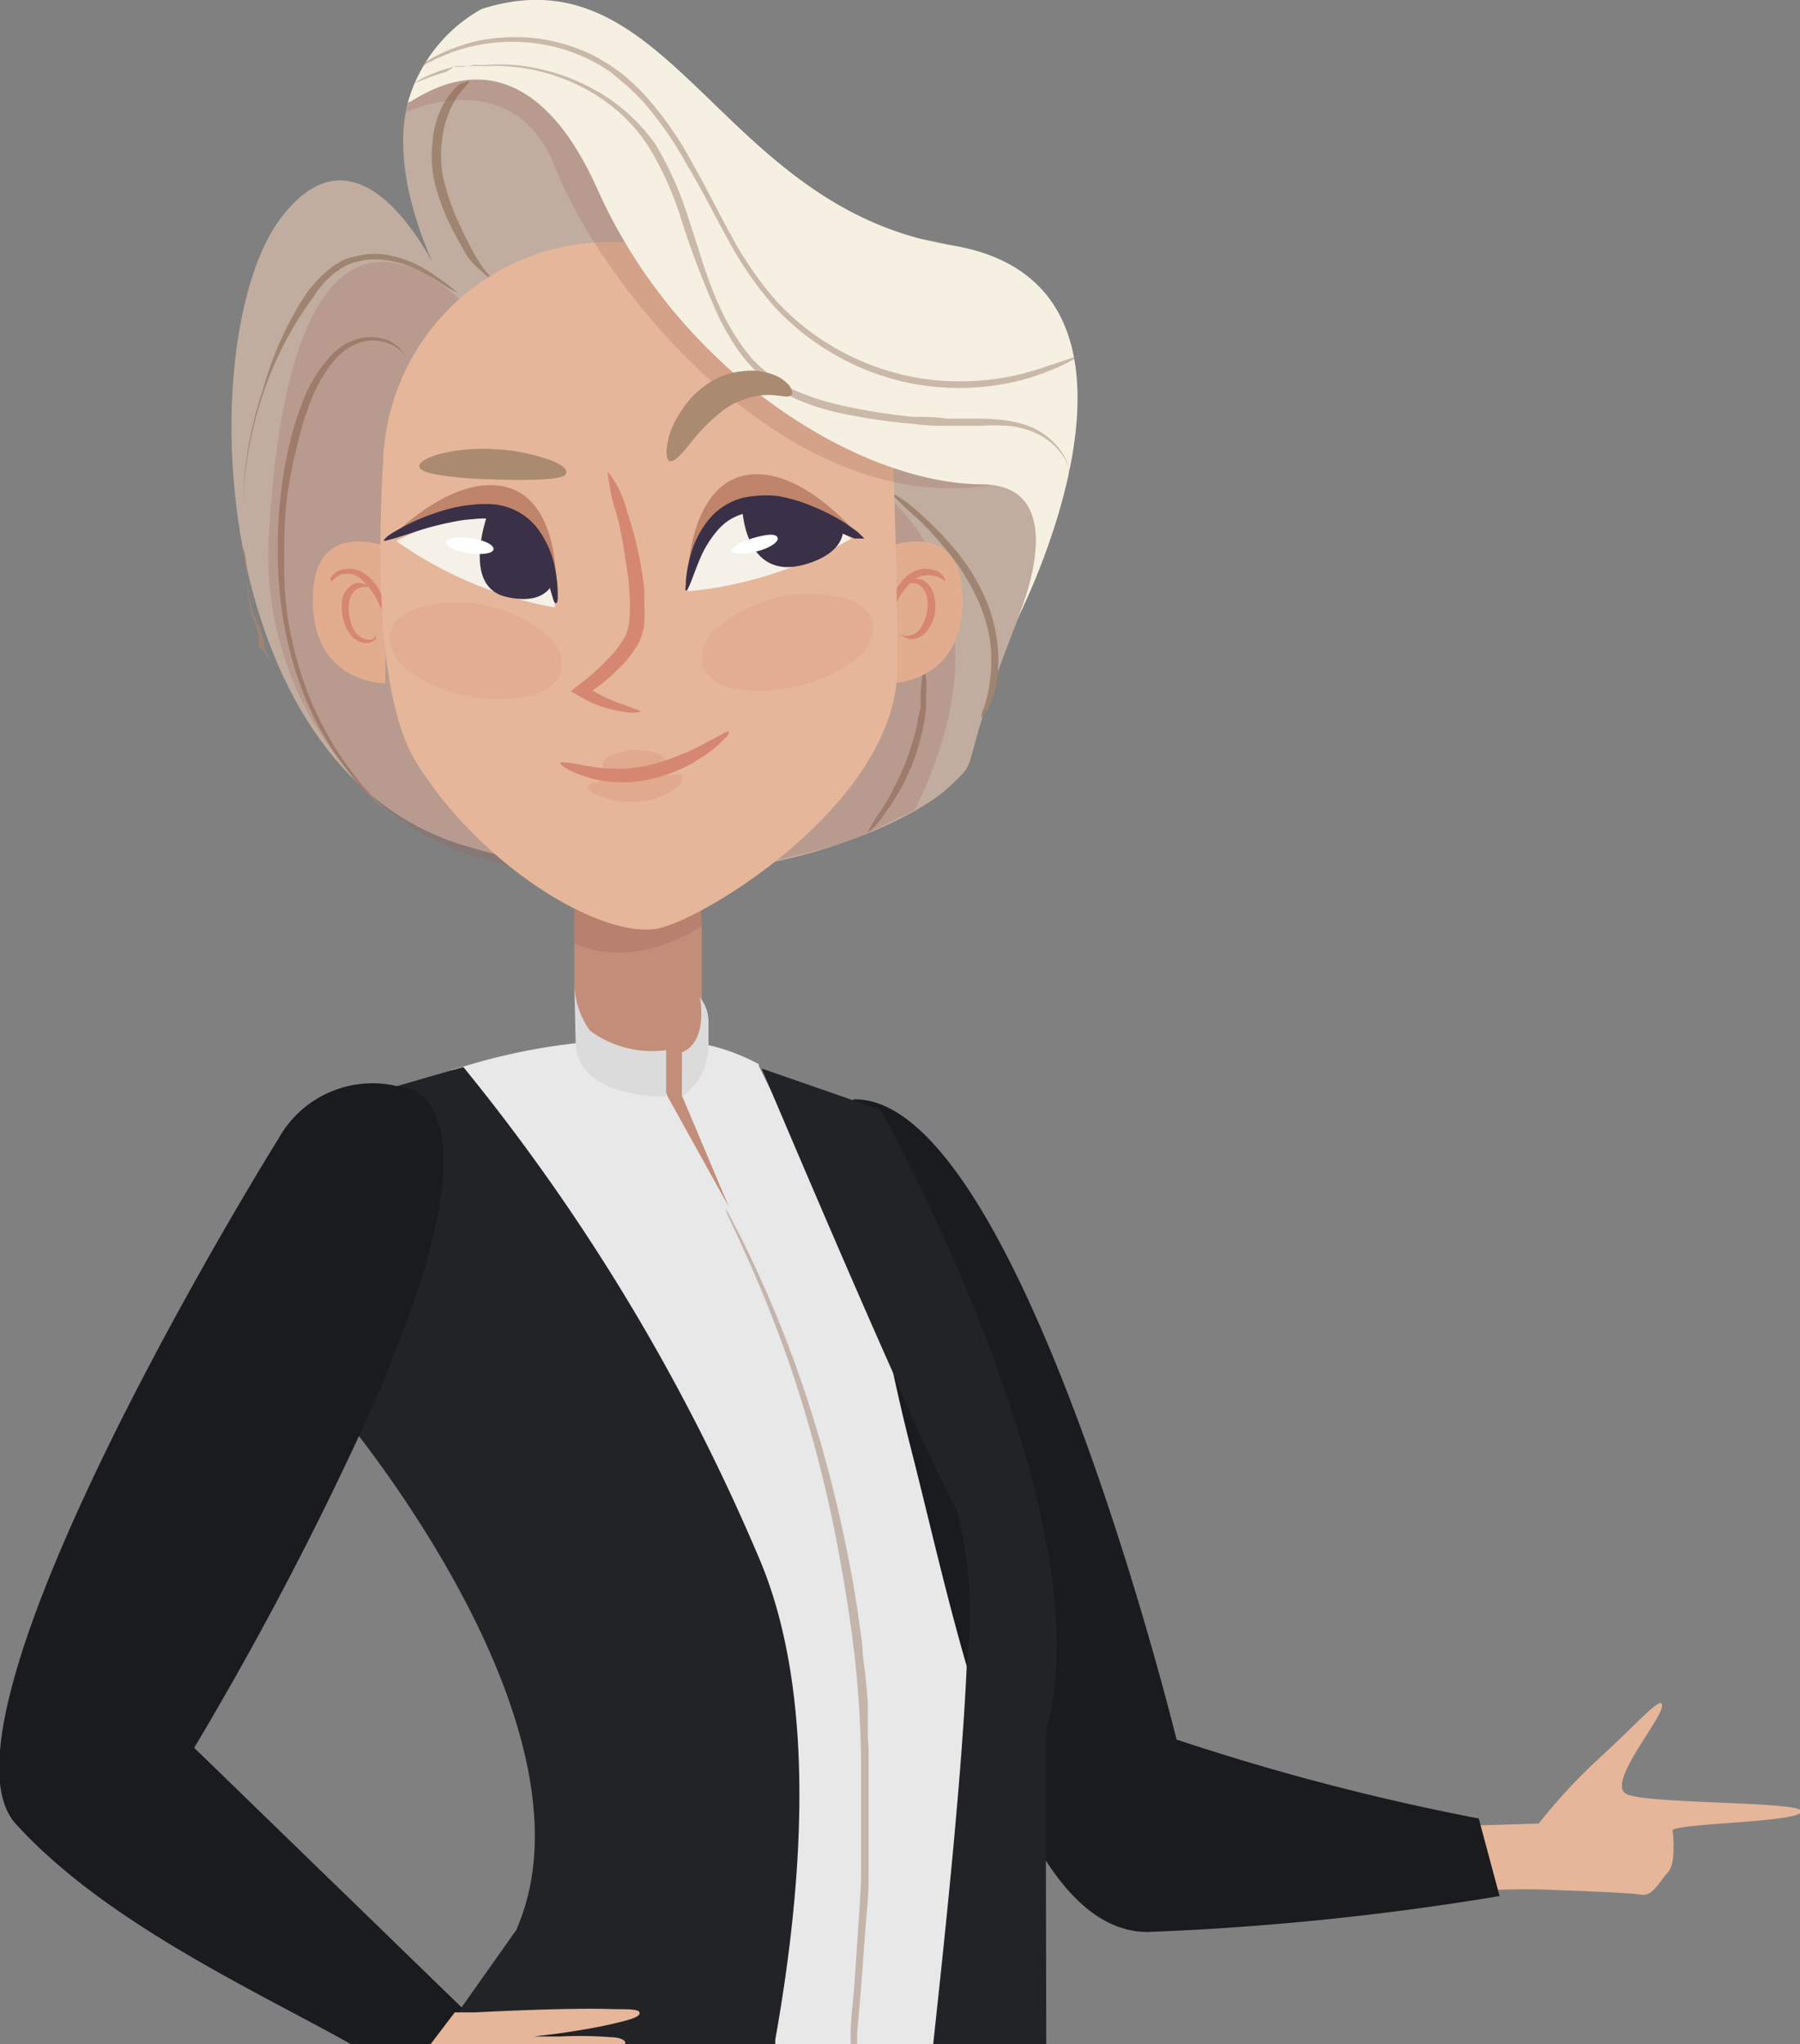 <svg xmlns="http://www.w3.org/2000/svg" viewBox="0 0 50.15 56.93"><rect x="0" y="0" width="50.15" height="56.93" fill="#808080" stroke="none"/><defs><style>.cls-1{fill:#1a1b1e;}.cls-2{fill:#e8e8e8;}.cls-3{fill:#c38e79;}.cls-4,.cls-7{fill:#995e52;}.cls-18,.cls-4{opacity:0.28;}.cls-5{fill:#c1ad9f;}.cls-6{fill:#a08472;}.cls-7{opacity:0.22;}.cls-8{fill:#e2ad8f;}.cls-9{fill:#d68772;}.cls-10{fill:#e5b699;}.cls-11{fill:#bf846a;}.cls-12{fill:#f5f0e8;}.cls-13{fill:#3a3047;}.cls-14{fill:#fff;}.cls-15{opacity:0.19;}.cls-16{fill:#f5f0e1;}.cls-17{opacity:0.51;}.cls-19{fill:#aa8b71;}.cls-20{fill:#222326;}.cls-21{fill:#dbdbdb;}</style></defs><title>smileРесурс 14</title><g id="Слой_2" data-name="Слой 2"><g id="Objects"><path class="cls-1" d="M20.49,56.93H12.55c.28-.37.54-.68.73-.91s.5-.54.5-.54a12.62,12.62,0,0,1,3.44,0A6.18,6.18,0,0,1,20.49,56.93Z"/><path class="cls-1" d="M24.85,56.93H21.18l.42-.12a5.67,5.67,0,0,1,2-.18.55.55,0,0,1,.18,0A3.75,3.75,0,0,1,24.85,56.93Z"/><path class="cls-2" d="M27.53,50.68l-.66,6.25H16.94a1.62,1.62,0,0,1,0-.19c0-.12.05-.25.08-.39s.06-.27.09-.42.05-.28.07-.43c.63-3.25,1.2-7.71.15-9.7-1.23-2.3-4.06-7.22-5.68-10h0c-.72-1.23-1.19-2.05-1.19-2.05L12,30.87l.58-1.07h0l.29-.08a17,17,0,0,1,3.14-.66l.48-.05.29,0c.37,0,.76,0,1.14,0A8.76,8.76,0,0,1,19,29l.29.05a1.36,1.36,0,0,1,.29.06l.16,0a5.48,5.48,0,0,1,1.4.53v0s0,0,0,.05l3.36,6.76a0,0,0,0,1,0,0l2.63,5.31L27.42,48h0Z"/><path class="cls-3" d="M16,25.34v2.2a2.32,2.32,0,0,0,2.32,2.31h1.23V25Z"/><path class="cls-4" d="M16,25.34v.92s1.39.86,3.55-.46l.09-1Z"/><path class="cls-5" d="M12.5,8.22S9,2.22,13.63.52s7.2,5.37,12,6.13,5.18,4.56,3,9.92-1.13,4.36-2.21,5.37-6.51,3.79-13.58,1.58S5.35,9.36,7.82,6.08,12.5,8.22,12.5,8.22Z"/><path class="cls-6" d="M11,22.75s-.05,0-.14-.09a4.62,4.62,0,0,1-.37-.31l-.25-.24-.28-.3a8.3,8.3,0,0,1-.61-.8,8.87,8.87,0,0,1-1.13-2.37,9.94,9.94,0,0,1-.35-1.52,11.16,11.16,0,0,1-.13-1.66,12.82,12.82,0,0,1,.08-1.66,11.58,11.58,0,0,1,.27-1.53,8.42,8.42,0,0,1,.45-1.34,3.86,3.86,0,0,1,.66-1,1.62,1.62,0,0,1,.89-.52,1.35,1.35,0,0,1,.77.09,1,1,0,0,1,.37.32.41.41,0,0,1,.06.11v0l0,0-.07-.1a.92.92,0,0,0-.38-.26,1.24,1.24,0,0,0-.71-.06,1.58,1.58,0,0,0-.8.51,3.82,3.82,0,0,0-.61,1,8,8,0,0,0-.42,1.31A13.59,13.59,0,0,0,8,13.82a12.6,12.6,0,0,0-.08,1.64A10.78,10.78,0,0,0,8,17.09a10.54,10.54,0,0,0,.33,1.49,9.11,9.11,0,0,0,1.07,2.34c.2.31.4.58.58.81s.19.22.27.31l.23.25.34.34C10.94,22.7,11,22.75,11,22.75Z"/><path class="cls-7" d="M12.92,8.46S8.17,3.23,7.49,14.9a9.17,9.17,0,0,0,2.43,6.81,7.54,7.54,0,0,0,4.57,2.45Z"/><path class="cls-6" d="M13.06,2.25s0,0,0,.06l-.12.13a2.39,2.39,0,0,0-.36.53,2.87,2.87,0,0,0-.26.91A3.31,3.31,0,0,0,12.36,5a6.68,6.68,0,0,0,.38,1.12c.15.33.3.63.43.87a3.85,3.85,0,0,0,.35.55c.1.12.16.18.15.19s-.09,0-.21-.14A2.27,2.27,0,0,1,13,7.11c-.14-.25-.31-.54-.47-.87a6,6,0,0,1-.42-1.15,3.45,3.45,0,0,1-.05-1.23,2.52,2.52,0,0,1,.32-1,2.06,2.06,0,0,1,.43-.52L13,2.27Z"/><path class="cls-6" d="M27.33,20s0-.1.08-.28a3.64,3.64,0,0,0,.17-.76,4.12,4.12,0,0,0,0-1.15,5.59,5.59,0,0,0-.16-.65,4.48,4.48,0,0,0-.29-.68,6,6,0,0,0-.78-1.18,10,10,0,0,0-.79-.86,8.45,8.45,0,0,1-.78-.75,3.74,3.74,0,0,1,.88.64,8.48,8.48,0,0,1,.84.85,5.57,5.57,0,0,1,.82,1.21,4.15,4.15,0,0,1,.29.7,4.86,4.86,0,0,1,.16.69,4,4,0,0,1,0,1.2,2.66,2.66,0,0,1-.25.77C27.4,19.91,27.34,20,27.33,20Z"/><path class="cls-6" d="M24.17,23.2a3.48,3.48,0,0,1,.38-.63l.19-.31c.06-.11.13-.24.19-.37a7.09,7.09,0,0,0,.38-.87,7.62,7.62,0,0,0,.26-.92c0-.14.06-.28.08-.41l0-.18c0-.06,0-.12,0-.18a4,4,0,0,1,.09-.72,1.9,1.9,0,0,1,.06.74s0,.11,0,.17a1.36,1.36,0,0,1,0,.2,3.53,3.53,0,0,1-.06.42,6.39,6.39,0,0,1-.25.95,6.76,6.76,0,0,1-.4.89l-.22.37-.22.31A2.14,2.14,0,0,1,24.17,23.2Z"/><path class="cls-6" d="M7.65,18.54A2.24,2.24,0,0,1,7.36,18l0-.07,0-.08-.06-.16c0-.11-.09-.24-.14-.37S7,17,7,16.89a2.17,2.17,0,0,0-.07-.24c0-.08,0-.17,0-.25l-.06-.27a2.33,2.33,0,0,1,0-.28q0-.28-.09-.6c0-.21,0-.43,0-.65v-.69a10.11,10.11,0,0,1,.53-3A9.45,9.45,0,0,1,8.53,8.18,3.75,3.75,0,0,1,9,7.65a2.34,2.34,0,0,1,.55-.4,1.76,1.76,0,0,1,.3-.1l.3-.06a2.22,2.22,0,0,1,.58,0,3.11,3.11,0,0,1,.92.3,4.51,4.51,0,0,1,.62.39,3.71,3.71,0,0,1,.48.38,3.71,3.71,0,0,1-.53-.32,6.42,6.42,0,0,0-.62-.34,2.82,2.82,0,0,0-.89-.26,2.41,2.41,0,0,0-.54,0l-.27.06a2.15,2.15,0,0,0-.27.1,2.49,2.49,0,0,0-.91.89A9.59,9.59,0,0,0,7.32,11a10.36,10.36,0,0,0-.54,2.95v.67c0,.22,0,.44,0,.64s.05.4.08.59,0,.19,0,.28a2.56,2.56,0,0,1,.05.27c0,.08,0,.17,0,.25l.06.23c0,.16.08.3.12.44l.12.37a1,1,0,0,1,0,.16l0,.08,0,.07A5.81,5.81,0,0,1,7.65,18.54Z"/><path class="cls-7" d="M24.75,13.86s3.66,2.84.73,8.71l-1.36.66a5.86,5.86,0,0,1-1,.36l-1.8.45S25.92,16.31,24.75,13.86Z"/><path class="cls-8" d="M10.79,15.23s-1.91-.76-2.06,1.17c-.2,2.65,2,2.63,2,2.63Z"/><path class="cls-9" d="M9.21,16.19s0,0,0-.1a.53.53,0,0,1,.22-.19.76.76,0,0,1,.43-.05.89.89,0,0,1,.46.26,1.48,1.48,0,0,1,.29.41,2,2,0,0,1,.14.38c.05.23,0,.38,0,.38s0-.14-.13-.33a3.57,3.57,0,0,0-.17-.34,1.73,1.73,0,0,0-.27-.35A.74.74,0,0,0,9.84,16a.78.78,0,0,0-.34,0C9.31,16.09,9.24,16.21,9.21,16.19Z"/><path class="cls-9" d="M10.47,17.69s0,0,0,.11a.37.37,0,0,1-.29.11.55.55,0,0,1-.41-.23,1,1,0,0,1-.22-.5,1.26,1.26,0,0,1,0-.55.63.63,0,0,1,.29-.36.35.35,0,0,1,.31,0c.07,0,.09.06.09.08h-.11a.4.4,0,0,0-.22.08.51.51,0,0,0-.17.29,1,1,0,0,0,0,.46,1,1,0,0,0,.16.42.49.49,0,0,0,.27.2.38.38,0,0,0,.23,0S10.46,17.68,10.47,17.69Z"/><path class="cls-8" d="M24.74,15.23s1.91-.76,2.06,1.17c.21,2.65-2,2.63-2,2.63Z"/><path class="cls-9" d="M26.33,16.19s-.11-.1-.3-.15a.77.77,0,0,0-.34,0,.85.85,0,0,0-.35.22,2.19,2.19,0,0,0-.27.35,3.26,3.26,0,0,0-.16.34c-.08.19-.1.33-.13.33s-.06-.15,0-.38a1.9,1.9,0,0,1,.13-.38,1.72,1.72,0,0,1,.29-.41.89.89,0,0,1,.46-.26.73.73,0,0,1,.43.05.43.43,0,0,1,.22.19C26.34,16.15,26.34,16.19,26.33,16.19Z"/><path class="cls-9" d="M25.07,17.69s0,0,.09,0a.36.36,0,0,0,.22,0,.43.43,0,0,0,.27-.2,1.13,1.13,0,0,0,.17-.42,1.17,1.17,0,0,0,0-.46.52.52,0,0,0-.18-.29.37.37,0,0,0-.22-.08h-.1s0-.05.09-.08a.35.35,0,0,1,.31,0,.61.61,0,0,1,.28.36,1.13,1.13,0,0,1,.05.55,1.14,1.14,0,0,1-.22.5.56.56,0,0,1-.41.23.4.4,0,0,1-.3-.11C25.05,17.74,25.05,17.69,25.07,17.69Z"/><path class="cls-10" d="M18,6.82a6.32,6.32,0,0,0-7.32,5.9c-.18,3-.14,6.81.92,8.52,1.87,3,5.32,5,6.82,4.6S25,22.22,25,18.6s-.22-8.69-.22-8.69A16.37,16.37,0,0,0,18,6.82Z"/><path class="cls-9" d="M20.31,20.38s0,.09-.11.18-.1.11-.17.17l-.24.2-.15.11-.17.1-.18.12-.2.1a4.16,4.16,0,0,1-1,.35,3.58,3.58,0,0,1-1,.07,3,3,0,0,1-.81-.16c-.45-.15-.69-.32-.67-.37s.3,0,.74.08a4.33,4.33,0,0,0,1.67,0,6.78,6.78,0,0,0,1.59-.61c.09-.06.19-.1.26-.14l.21-.11C20.21,20.38,20.29,20.36,20.31,20.38Z"/><path class="cls-11" d="M19.15,16.21s0-2.9,1.84-3c1.48-.08,2.92,1.71,2.92,1.71S20.1,11.93,19.15,16.21Z"/><path class="cls-12" d="M19.17,16.47s.23-4.2,4.55-1.47A11.05,11.05,0,0,1,19.17,16.47Z"/><path class="cls-13" d="M24.08,15s-.11,0-.27,0l-.65-.27c-.27-.11-.59-.24-.95-.35a5,5,0,0,0-.58-.12,3.08,3.08,0,0,0-.61,0,1.44,1.44,0,0,0-1,.48,2.92,2.92,0,0,0-.52.83c-.11.26-.19.49-.25.64s-.11.24-.14.24,0-.11,0-.27a3.62,3.62,0,0,1,.13-.71,2.64,2.64,0,0,1,.51-1,1.78,1.78,0,0,1,.53-.44,1.72,1.72,0,0,1,.71-.21,2.75,2.75,0,0,1,.71,0,5.09,5.09,0,0,1,.62.16,6.53,6.53,0,0,1,1,.45,5.26,5.26,0,0,1,.59.4C24,14.92,24.09,15,24.08,15Z"/><path class="cls-13" d="M20.68,14.15s.05,2.06,1.75,1.57c1.28-.37,1.05-1.13,1.05-1.13S21.57,13.75,20.68,14.15Z"/><path class="cls-14" d="M21.67,15c0,.11-.23.27-.59.36s-.67.08-.7,0,.24-.27.59-.37S21.65,14.83,21.67,15Z"/><path class="cls-11" d="M15.49,16.67s.24-2.89-1.57-3.14C12.45,13.32,10.86,15,10.86,15S14.91,12.32,15.49,16.67Z"/><path class="cls-12" d="M15.46,16.92s.12-4.2-4.42-1.85A11,11,0,0,0,15.46,16.92Z"/><path class="cls-13" d="M10.69,15.05s.06-.09.2-.18a6.32,6.32,0,0,1,.63-.34,6.1,6.1,0,0,1,1-.36,4.14,4.14,0,0,1,.63-.11,2.83,2.83,0,0,1,.71,0,1.76,1.76,0,0,1,.7.27,1.69,1.69,0,0,1,.48.48,2.6,2.6,0,0,1,.42,1,3.8,3.8,0,0,1,.08.72c0,.17,0,.26-.05.27s-.07-.09-.12-.25-.1-.39-.19-.66a2.9,2.9,0,0,0-.45-.87,1.57,1.57,0,0,0-.4-.37,1.44,1.44,0,0,0-.54-.19,2.47,2.47,0,0,0-.61,0,3.68,3.68,0,0,0-.58.08,8.06,8.06,0,0,0-1,.26c-.28.09-.51.17-.67.21S10.7,15.08,10.69,15.05Z"/><path class="cls-13" d="M15.46,16.08s-.12.84-1.37.54-.5-2.31-.5-2.31A2.09,2.09,0,0,1,15.46,16.08Z"/><path class="cls-14" d="M12.44,15.11c0-.12.33-.17.69-.12s.64.19.62.31-.32.16-.68.11S12.43,15.22,12.44,15.11Z"/><path class="cls-9" d="M17.85,19.82s-.18.07-.49,0a3.12,3.12,0,0,1-1.25-.45l-.21-.12.21-.16a6.22,6.22,0,0,0,.84-.75,2.27,2.27,0,0,0,.39-.49,1.07,1.07,0,0,0,.19-.56,3.78,3.78,0,0,0,0-.82c0-.27-.05-.54-.09-.79-.07-.5-.16-1-.25-1.32a5.67,5.67,0,0,1-.26-1.23,2.86,2.86,0,0,1,.55,1.15,9.51,9.51,0,0,1,.35,1.34c.05.25.09.53.12.81l0,.43a2.46,2.46,0,0,1,0,.47,1.42,1.42,0,0,1-.08.4,1.45,1.45,0,0,1-.18.35,3,3,0,0,1-.45.54,5.15,5.15,0,0,1-.94.75v-.28a3.66,3.66,0,0,0,1.1.54C17.68,19.75,17.85,19.79,17.85,19.82Z"/><g class="cls-15"><path class="cls-9" d="M24.33,17.41a1.16,1.16,0,0,1-.56,1,4.07,4.07,0,0,1-1.54.7,4.13,4.13,0,0,1-1.69.08,1.16,1.16,0,0,1-.95-.62,1.06,1.06,0,0,1,.4-1.08,3.94,3.94,0,0,1,3.49-.84C24,16.78,24.29,17.06,24.33,17.41Z"/></g><g class="cls-15"><path class="cls-9" d="M15.63,18.74a1.14,1.14,0,0,1-.93.64,4.06,4.06,0,0,1-1.69,0,4.06,4.06,0,0,1-1.56-.65,1.18,1.18,0,0,1-.59-1c0-.35.34-.64.84-.81a3.62,3.62,0,0,1,1.84-.05,3.63,3.63,0,0,1,1.66.79A1.06,1.06,0,0,1,15.63,18.74Z"/></g><path class="cls-7" d="M11.31,3.12s3-1.4,4.15,1.52c1.19,3.13,6.33,9.82,12.17,8.87,0,0-10.42-13.76-15.8-11.26l-.32.19Z"/><path class="cls-16" d="M11.37,2.84c0,.19,3-2.66,5.28,2.44s7.27,8.18,10.69,8.21c2.68,0,1,3.76,1,3.76S33.15,7.91,26.5,6.83C20,5.78,18.7-1.43,13.42.25A4.3,4.3,0,0,0,11.37,2.84Z"/><g class="cls-17"><path class="cls-6" d="M30.09,9.9l-.2.12a4.5,4.5,0,0,1-.61.29,6.21,6.21,0,0,1-1,.32,7,7,0,0,1-3.12,0,7.08,7.08,0,0,1-1.85-.72,7.2,7.2,0,0,1-1.72-1.35,9.85,9.85,0,0,1-1.33-1.93c-.39-.7-.73-1.4-1.1-2a9.93,9.93,0,0,0-1.21-1.76,6.54,6.54,0,0,0-.72-.68L17,2l-.2-.13a4,4,0,0,0-.4-.22,4.85,4.85,0,0,0-1.61-.46,5.14,5.14,0,0,0-1.38.05,4.37,4.37,0,0,0-1,.29l-.19.08a.8.8,0,0,0-.16.08l-.14.06-.11.07a1,1,0,0,1-.21.11.86.86,0,0,1,.19-.15l.1-.07L12,1.64l.16-.09.19-.09a5.1,5.1,0,0,1,1-.33,5.33,5.33,0,0,1,1.42-.08,5,5,0,0,1,1.67.45,3.3,3.3,0,0,1,.41.23,1.48,1.48,0,0,1,.21.13l.2.14a5.51,5.51,0,0,1,.75.7,9.36,9.36,0,0,1,1.25,1.79c.38.66.72,1.36,1.1,2.05a9.91,9.91,0,0,0,1.31,1.89,7,7,0,0,0,3.45,2,6.69,6.69,0,0,0,1.67.19,7,7,0,0,0,1.38-.14,7.92,7.92,0,0,0,1-.28C29.8,10,30.08,9.88,30.09,9.9Z"/></g><g class="cls-17"><path class="cls-6" d="M29.78,13.59v-.07s0,0,0-.07v-.11s0-.08,0-.13a1.24,1.24,0,0,0,0-.16,1.44,1.44,0,0,0-.17-.36,1.86,1.86,0,0,0-.85-.67,2.63,2.63,0,0,0-.67-.16,6.26,6.26,0,0,0-.78,0h-.87c-.3,0-.62,0-.94-.05a16.14,16.14,0,0,1-2.07-.3,6.46,6.46,0,0,1-1.09-.33,3.75,3.75,0,0,1-1-.6,3.56,3.56,0,0,1-.45-.42,4.78,4.78,0,0,1-.39-.5,7,7,0,0,1-.6-1.11A24.14,24.14,0,0,1,19,6.17a9.09,9.09,0,0,0-.92-2.07,4.67,4.67,0,0,0-1.44-1.43,5.34,5.34,0,0,0-3.1-.83l-.31,0-.29,0-.14,0-.12,0L12.44,2a6.17,6.17,0,0,0-.67.23l-.23.09s.07-.05.21-.13a4.54,4.54,0,0,1,.67-.27l.23-.06.13,0,.14,0,.29-.05c.11,0,.21,0,.33,0a5,5,0,0,1,1.5.11,5.7,5.7,0,0,1,1.7.68A5.13,5.13,0,0,1,18.25,4a9.4,9.4,0,0,1,.94,2.11c.26.76.47,1.56.81,2.32a6.21,6.21,0,0,0,.59,1.08c.11.17.24.33.36.48a5.36,5.36,0,0,0,.43.4,3.62,3.62,0,0,0,1,.58,7.12,7.12,0,0,0,1.06.32,16.16,16.16,0,0,0,2,.32c.32,0,.64,0,.94.05l.87,0a6.7,6.7,0,0,1,.79.05,3,3,0,0,1,.7.19,1.92,1.92,0,0,1,.87.74,1.19,1.19,0,0,1,.16.38,1.22,1.22,0,0,1,0,.17.71.71,0,0,1,0,.14s0,.08,0,.11a.19.19,0,0,1,0,.08S29.79,13.59,29.78,13.59Z"/></g><g class="cls-18"><path class="cls-9" d="M19,21.61c.05.07,0,.23-.25.4a1.93,1.93,0,0,1-1,.32,2.45,2.45,0,0,1-1-.14c-.24-.08-.38-.18-.37-.27s.17-.14.41-.17.57,0,.9-.05a7.14,7.14,0,0,0,.85-.1C18.83,21.56,19,21.54,19,21.61Z"/></g><g class="cls-18"><path class="cls-9" d="M18.53,21.2c0,.09-.11.15-.26.2a2.44,2.44,0,0,1-.59.09,2.76,2.76,0,0,1-.6,0c-.16,0-.27-.09-.28-.18s.06-.18.21-.26a1.58,1.58,0,0,1,.64-.16,1.51,1.51,0,0,1,.64.1C18.45,21,18.54,21.11,18.53,21.2Z"/></g><path class="cls-19" d="M22.05,11c-.08.1-.32,0-.65,0a2.09,2.09,0,0,0-.57.09,2.13,2.13,0,0,0-.63.3,5.14,5.14,0,0,0-1,1c-.25.31-.45.5-.55.45s-.11-.32,0-.73a2.64,2.64,0,0,1,.35-.69,2.44,2.44,0,0,1,.69-.71,2,2,0,0,1,1-.37,1.72,1.72,0,0,1,.84.09,1.06,1.06,0,0,1,.47.32C22.07,10.86,22.09,11,22.05,11Z"/><path class="cls-19" d="M15.78,13.16c0,.12-.27.17-.64.19a14,14,0,0,1-1.42,0c-.55,0-1.05-.06-1.42-.11s-.61-.14-.62-.25.21-.25.59-.35a5,5,0,0,1,1.49-.13,5.36,5.36,0,0,1,1.47.27C15.6,12.9,15.8,13.05,15.78,13.16Z"/><path class="cls-10" d="M43.52,52.65a19.52,19.52,0,0,0-3.89.18l-.58-1.92,3.82-.12a15.8,15.8,0,0,1,1.73-1.86c1.09-1,1.77-1.8,1.7-1.38s-1.52,2.11-1,2.41,5,.2,4.89.5-3.28.31-3.59.51c0,0,.12.92-.13,1.18s-.41.68-.76.62S43.52,52.65,43.52,52.65Z"/><path class="cls-1" d="M23.77,30.62a58.06,58.06,0,0,0,1.59,9.65c1.29,5,2.88,13.54,6.62,13.54a77.45,77.45,0,0,0,9.8-1l-.58-2.16a66.27,66.27,0,0,1-8.42-2.2S28.38,30.48,23.77,30.62Z"/><path class="cls-20" d="M21.6,56.81s0,.08,0,.12H12.15l.62-.88.09-.14,1.52-2.15c2-4.51-2.26-11-4.37-13.75-.65-.86-1.1-1.37-1.1-1.37V30.86l2.15-.61,1.56-.45h0l.29-.08a56.56,56.56,0,0,1,8.21,13.61C22.74,47.06,22.41,52.27,21.6,56.81Z"/><path class="cls-20" d="M29.15,56.93H26c.39-3.59.81-7.65.94-10.65a11.36,11.36,0,0,0-.27-4.18c-.34-.65-1-2-1.68-3.62v0c-1.6-3.58-3.59-8.3-3.77-8.72v0l2.62.91.69.24s6.34,11.28,4.61,17.31l0,3.59h0Z"/><polygon class="cls-3" points="18.6 30.54 20.31 33.62 19.01 30.54 19.01 28.82 17.78 28.41 18.6 30.54"/><path class="cls-21" d="M16,27.38a2.33,2.33,0,0,0,.44,1.33,2.93,2.93,0,0,0,2.12.54v1.29s-2.42.08-2.52-1.44Z"/><path class="cls-21" d="M19,29.31v1.23a1.75,1.75,0,0,0,.74-1.36v-.73a1.08,1.08,0,0,0-.24-.67h0S19.75,29,19,29.31Z"/><g class="cls-17"><path class="cls-6" d="M24.2,48.68v.42c0,.28,0,.55,0,.83s0,.55,0,.82l0,.8c0,.27,0,.53,0,.79,0,.52-.06,1-.1,1.54s-.07,1-.11,1.47-.07.88-.11,1.3l0,.28h-.18l0-.3c0-.42.07-.85.1-1.3s.07-1,.1-1.47.07-1,.09-1.53c0-.26,0-.52,0-.79l0-.8c0-.27,0-.54,0-.81s0-.55,0-.83a28.09,28.09,0,0,0-.21-3.22c-.12-1-.29-2-.48-3A37.29,37.29,0,0,0,22,38c-.48-1.37-.94-2.45-1.28-3.19-.16-.37-.3-.65-.39-.85a1.59,1.59,0,0,1-.12-.3,2.43,2.43,0,0,1,.16.28c.1.19.25.47.43.84.35.73.84,1.8,1.34,3.17a36.54,36.54,0,0,1,1.39,4.92c.2.94.37,1.94.5,3,0,.26.05.52.08.79s.05.53.07.8l0,.41c0,.14,0,.27,0,.41S24.19,48.55,24.2,48.68Z"/></g><path class="cls-1" d="M12.87,55.92l-.08.13-.53.88H9.77C7.07,55.42,2.93,53.54.44,50.8S6.29,34.07,7.75,31.73a3,3,0,0,1,3.31-1.48,2.75,2.75,0,0,1,.54.15,1.41,1.41,0,0,1,.44.47c.58,1,.32,2.78-.35,4.9h0A39,39,0,0,1,10,40a94.34,94.34,0,0,1-4.59,8.68l7.44,7.22Z"/><polygon class="cls-1" points="15.91 56.93 14.71 56.93 14.92 56.69 15.27 56.28 15.59 56.61 15.66 56.68 15.91 56.93"/><path class="cls-10" d="M17,56.74c.29,0,.47.1.41.19H12l.67-.88h.08l.49,0c.94-.05,2.84-.13,3.87-.09.45,0,.73,0,.71.12s-.37.2-.8.3-1,.19-1.47.26l-.67.08h.74A11,11,0,0,1,17,56.74Z"/></g></g></svg>